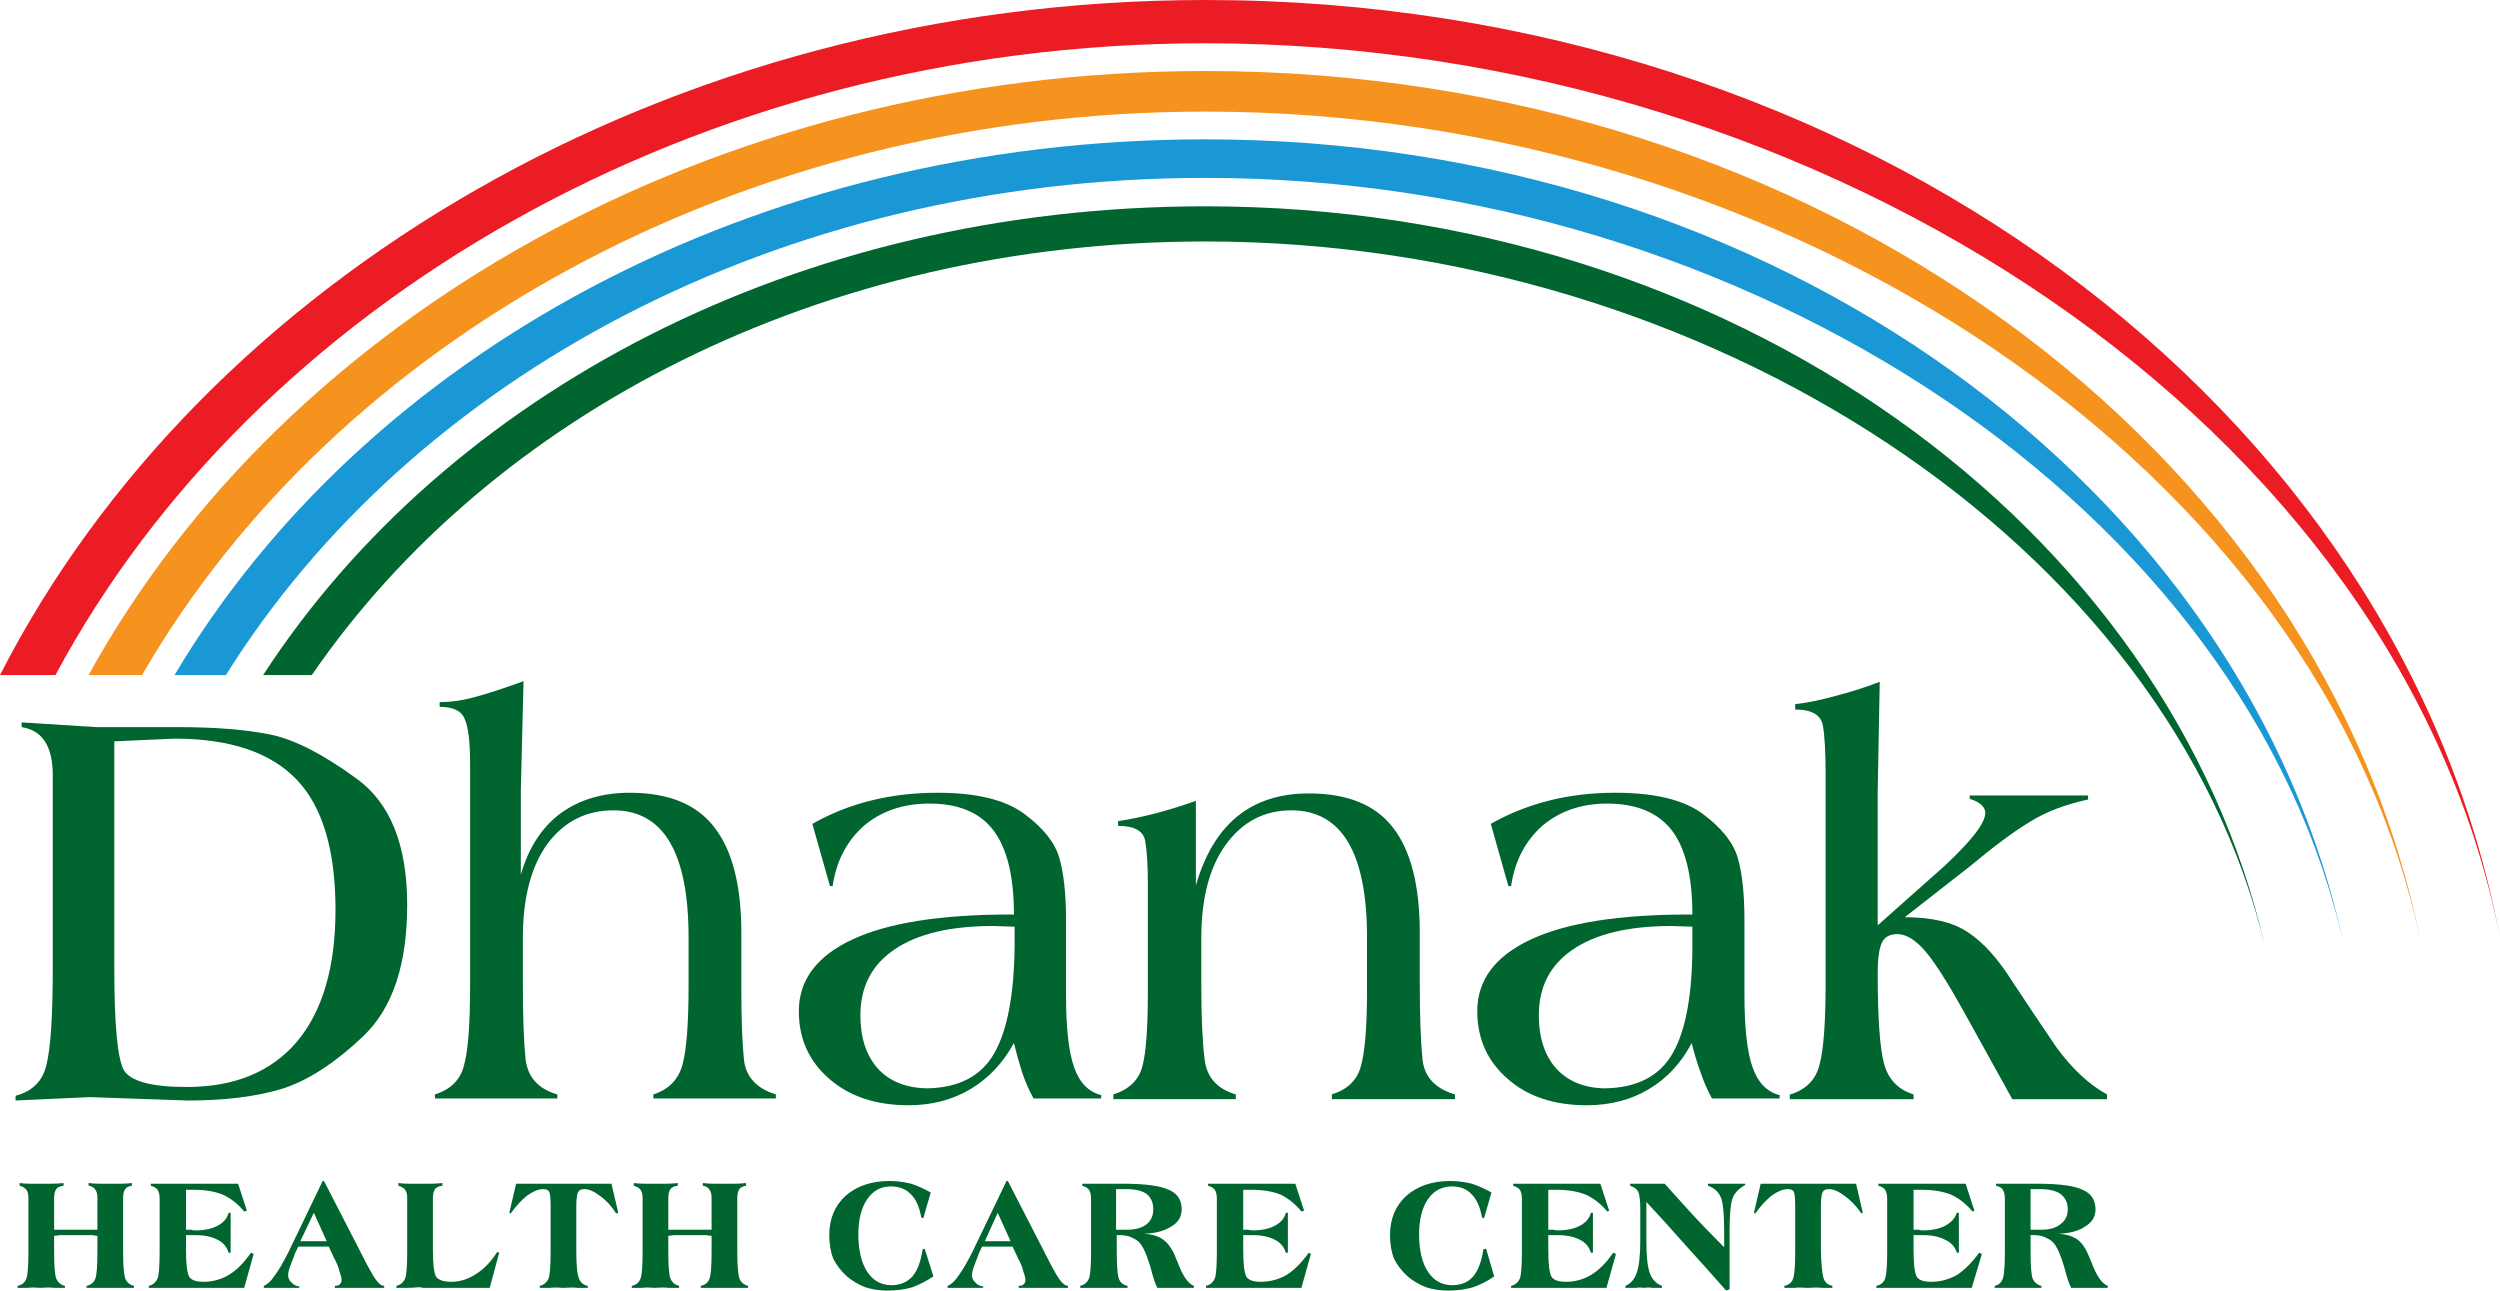 <svg xmlns="http://www.w3.org/2000/svg" version="1.2" viewBox="0.4 0.2 369.6 190.8"><style>.a{fill:#ec1c24}.b{fill:#f6921e}.c{fill:#1998d5}.d{fill:#00652e}</style><path class="a" d="m178.6 6.6c92.5 0 176.9 57.2 191.4 132.3-14.6-78.6-94.7-138.7-191.4-138.7-79.6 0-148.4 41.5-178.2 99.8h8.2c29.3-54.7 94.6-93.4 170-93.4z"/><path class="b" d="m178.6 16.7c86.4 0 165.3 53.1 179.7 122.9-14.4-73.1-89.4-128.9-179.7-128.9-73.1 0-136.1 36.6-165.1 89.3h7.9c28.5-49.3 88.2-83.3 157.2-83.3z"/><path class="c" d="m178.6 26.5c80.4 0 154.2 49 168.4 113.8-14.3-67.9-84.3-119.5-168.4-119.5-66.8 0-124.2 31.8-152.4 79.2h7.6c27.6-44.1 81.8-73.5 144.8-73.5z"/><path class="d" d="m178.6 35.9c74.3 0 142.6 44.9 156.7 104.4-14.2-62.4-79-109.6-156.7-109.6-60.2 0-112.1 27.5-139.3 69.3h7.2c26.6-38.7 75.5-64.1 132.1-64.1z"/><path fill-rule="evenodd" class="d" d="m2.7 162.2q3.8-1 4.6-4.7 0.9-3.8 0.9-14.1v-28.6q0-6.4-4.6-7.1v-0.7l11.1 0.7h12.1q8.2 0 13.6 1.1 5.3 1.1 12.7 6.5 7.5 5.4 7.5 18.7 0 13.1-6.4 19.3-6.4 6.1-12.2 7.9-5.7 1.7-13.8 1.7l-14.6-0.5-10.9 0.5zm14.6-18.8q0 12.4 1.4 15 1.5 2.5 9.3 2.5 10.6 0 16.3-6.7 5.7-6.8 5.7-19.5 0-13.2-5.7-19.2-5.8-6.1-18.1-6.1l-8.9 0.4z"/><path class="d" d="m64.7 162q3.5-1.1 4.3-4.3 0.9-3.2 0.9-11.8v-2.7-30q0-5-0.8-6.7-0.7-1.8-3.7-1.8v-0.7q2.6 0 5.4-0.8 2.9-0.8 7-2.3l-0.4 16.1v12.5q1.7-5.9 5.8-9 4.2-3.1 10.3-3.1 8.6 0 12.5 5.1 4 5.1 4 15.6v5.1 2.3 0.9q0 6.8 0.4 10.6 0.5 3.7 4.7 5v0.6h-8.8-9.3v-0.6q3.4-1.1 4.3-4.4 0.9-3.3 0.9-11.7v-2.7-4.4q0-18.8-11.1-18.8-6.1 0-9.8 5-3.6 5-3.6 13.9v4.3 2.3q0 7.4 0.4 11.3 0.5 4 4.7 5.2v0.6h-8.8-9.3c0 0 0-0.6 0-0.6z"/><path fill-rule="evenodd" class="d" d="m153.2 162.6q-1-1.8-1.7-3.9-0.7-2.2-1.2-4.3-2.4 4.4-6.4 6.8-4 2.4-9.2 2.4-7.2 0-11.7-3.9-4.5-3.9-4.5-10 0-6.9 7.9-10.6 7.9-3.7 23.4-3.7h0.5q0-8.4-3-12.4-3-4-9.5-4-5.8 0-9.7 3.3-3.8 3.4-4.6 8.9h-0.4l-2.6-9.2q8.1-4.6 18.5-4.6 8.6 0 12.8 3.1 4.2 3.1 5.2 6.5 1 3.4 1 9.2v11.1q0 7.3 1.2 10.7 1.2 3.4 4 4.1v0.5zm-6-25.5q-9.5 0-14.6 3.5-5 3.4-5 9.7 0 5 2.6 7.9 2.6 2.8 7.2 2.9 7.1-0.1 10-5.2 2.9-5.1 3-15.9v-2.8z"/><path class="d" d="m165 162q3.5-1.1 4.3-4.2 0.8-3 0.8-11v-3.5-12.3q0-4.3-0.4-6.5-0.4-2.2-4-2.2v-0.7q5.3-0.8 11.5-3v12.5q3.9-13.6 16.7-13.6 8.5 0 12.4 5 4 5.1 4 15.6v5 2.4q0 7.3 0.4 11.3 0.4 3.9 4.8 5.2v0.7h-8.8-9.4v-0.7q3.5-1.1 4.3-4.2 0.9-3.2 0.9-11.1v-3.5-4.4q0-18.8-11.2-18.8-6 0-9.7 5.1-3.6 5-3.6 13.8v4.2 2.6q0 7.3 0.5 11.2 0.5 3.9 4.6 5.1v0.7h-8.8-9.3v-0.7z"/><path fill-rule="evenodd" class="d" d="m253.5 162.6q-1-1.8-1.7-3.9-0.8-2.2-1.3-4.3-2.3 4.4-6.3 6.8-4 2.4-9.2 2.4-7.3 0-11.7-3.9-4.5-3.9-4.5-10 0-6.9 7.9-10.6 7.9-3.7 23.4-3.7h0.5q0-8.4-3-12.4-3.1-4-9.6-4-5.7 0-9.6 3.3-3.8 3.4-4.6 8.9h-0.4l-2.6-9.2q8.1-4.6 18.4-4.6 8.7 0 12.9 3.1 4.2 3.1 5.2 6.5 1 3.4 1 9.2v11.1q0 7.3 1.2 10.7 1.2 3.4 4 4.1v0.5zm-6-25.5q-9.5 0-14.6 3.5-5 3.4-5 9.7 0 5 2.6 7.9 2.6 2.8 7.1 2.9 7.2-0.1 10.1-5.2 2.9-5.1 2.9-15.9v-2.8z"/><path class="d" d="m265.1 162q3.5-1.1 4.3-4.4 0.9-3.3 0.9-12.1v-3.8-26.9q0-5-0.4-7.3-0.4-2.4-4.1-2.4v-0.8q2.7-0.3 5.9-1.2 3.2-0.8 6.6-2.1l-0.3 16.2v19.8l9.9-8.8q6-5.6 6-7.8 0-1.4-2.3-2.1v-0.5h8.1 9.4v0.6q-5.1 1.1-8.6 3.3-3.5 2.1-8.9 6.6l-9.6 7.5q6 0 9.3 2.2 3.4 2.2 6.6 7.3 3.3 5 6.5 9.7 3.5 4.8 7.5 7v0.7h-7.5-6.5q-3.7-6.7-7.2-13-3.5-6.3-5.6-8.8-2.2-2.6-4.2-2.6-1.7 0-2.3 1.3-0.6 1.4-0.6 4.4 0 9.8 0.9 13.3 0.9 3.6 4.4 4.7v0.7h-9.3-9v-0.7z"/><path class="d" d="m8.4 182q0.3 0 0.7 0 0.4 0 1.6 0h1.8q0.5 0 1.1 0 0.6 0 1.2 0v-4.7q0-0.8-0.3-1.2-0.3-0.5-1-0.6v-0.4q0.8 0.1 1.6 0.1 0.8 0 1.6 0 0.8 0 1.6 0 0.8 0 1.6-0.1v0.4q-0.7 0.1-1 0.5-0.3 0.5-0.3 1.3v7.9q0 3 0.3 4 0.4 0.9 1.3 1.1v0.3q-0.7 0-1.5 0-0.7 0-2 0-1.2 0-2 0-0.8 0-1.5 0v-0.3q1-0.2 1.3-1.1 0.3-0.8 0.3-4v-2.3q-0.3 0-0.8-0.1-0.5 0-1.5 0h-1.8q-1 0-1.5 0-0.5 0.1-0.8 0.1v2.3q0 3.1 0.3 4 0.4 0.9 1.3 1.1v0.3q-0.7 0-1.5 0-0.8-0.1-2.1 0-1.2-0.1-2 0-0.7 0-1.4 0v-0.3q1-0.2 1.3-1.1 0.3-0.8 0.3-4v-7.9q0-0.8-0.3-1.2-0.3-0.4-1-0.6v-0.4q0.8 0.1 1.5 0.1 0.8 0 1.6 0 0.9 0 1.7 0 0.8 0 1.7-0.1v0.4q-0.8 0.1-1.1 0.5-0.3 0.5-0.3 1.3v4.7z"/><path class="d" d="m22.4 190.6v-0.3q0.9-0.2 1.3-1.1 0.3-0.8 0.3-4v-7.8q0-0.8-0.3-1.3-0.3-0.4-1-0.6v-0.3q0 0 0.1 0 2.3 0 3.5 0h9.3l1.3 4-0.4 0.1q-1.4-1.7-3.2-2.5-1.8-0.7-4.1-0.7-0.6 0-0.8 0-0.3 0-0.5 0v5.9q0.3 0 0.7 0 0.3 0.1 0.7 0.1 2 0 3.3-0.7 1.3-0.7 1.6-1.9h0.3v5.9h-0.3q-0.4-1.3-1.6-1.9-1.3-0.7-3.3-0.7-0.6 0-0.9 0-0.3 0-0.5 0v2.2q0 3.2 0.5 4 0.5 0.7 2.1 0.7 2 0 3.7-1 1.8-1.1 3.3-3.3l0.4 0.2-1.4 5h-9.3q-0.2 0-0.7 0-0.5 0-0.8 0-0.9 0-1.7 0-0.8 0-1.6 0z"/><path fill-rule="evenodd" class="d" d="m39.4 190.6v-0.3q0.8-0.3 1.6-1.5 0.9-1.2 2.1-3.6l5-10.4h0.2l5.3 10.3q1.6 3.2 2.3 4.2 0.7 1 1.3 1v0.3q-0.6 0-1.3 0-0.7 0-1.8 0-1.4 0-2.3 0-1 0-1.9 0v-0.3q0.6 0 0.8-0.3 0.2-0.2 0.2-0.6 0-0.4-0.3-1.2-0.2-0.9-0.8-2l-0.8-1.7h-4.5l-0.4 0.8q-0.5 1.3-0.8 2.1-0.3 0.8-0.3 1.3 0 0.7 0.5 1.1 0.4 0.5 1.2 0.6l-0.1 0.2q-0.5 0-1.1 0-0.6 0-1.5 0-1 0-1.5 0-0.6 0-1.1 0zm9.3-6.9l-1.9-4.2-2 4.2z"/><path class="d" d="m59 190.6v-0.3q0.9-0.2 1.3-1.1 0.3-0.8 0.3-4v-7.9q0-0.8-0.3-1.2-0.3-0.4-1-0.6v-0.4q0.7 0.1 1.5 0.1 0.8 0 1.6 0 0.9 0 1.7 0 0.8 0 1.7-0.1v0.4q-0.8 0.1-1.1 0.5-0.3 0.5-0.3 1.3v7.7q0 3.2 0.5 4 0.6 0.7 2.2 0.7 1.9 0 3.6-1.1 1.8-1.1 3.2-3.3l0.3 0.1-1.4 5.2h-9q-0.2 0-0.8 0-0.5-0.1-0.7-0.1-0.9 0.1-1.7 0.1-0.8 0-1.6 0z"/><path class="d" d="m75.7 179.5l1-4.3h14.1l1 4.3-0.3 0.1q-1.1-1.7-2.4-2.6-1.3-1-2.3-1-0.7 0-0.9 0.4-0.3 0.4-0.3 2.2v6.6q0 3.1 0.4 4 0.3 0.9 1.3 1.1v0.3q-0.8 0-1.5 0-0.8-0.1-2.2 0-1.2-0.1-2 0-0.7 0-1.4 0v-0.3q0.9-0.2 1.3-1.1 0.3-0.8 0.3-4v-6.6q0-1.8-0.2-2.2-0.2-0.4-0.9-0.4-1 0-2.3 0.9-1.3 1-2.5 2.7z"/><path class="d" d="m99.2 182q0.3 0 0.7 0 0.4 0 1.6 0h1.8q0.5 0 1.1 0 0.6 0 1.2 0v-4.7q0-0.8-0.3-1.2-0.3-0.5-1-0.6v-0.4q0.8 0.1 1.6 0.1 0.8 0 1.6 0 0.8 0 1.6 0 0.8 0 1.6-0.1v0.4q-0.7 0.1-1 0.5-0.3 0.5-0.3 1.3v7.9q0 3 0.3 4 0.4 0.9 1.3 1.1v0.3q-0.7 0-1.5 0-0.7 0-2 0-1.3 0-2 0-0.8 0-1.5 0v-0.3q1-0.2 1.3-1.1 0.3-0.8 0.3-4v-2.3q-0.3 0-0.8-0.1-0.5 0-1.5 0h-1.8q-1 0-1.5 0-0.5 0.1-0.8 0.1v2.3q0 3.1 0.3 4 0.4 0.9 1.3 1.1v0.3q-0.7 0-1.5 0-0.8-0.1-2.1 0-1.2-0.1-2 0-0.7 0-1.4 0v-0.3q1-0.2 1.3-1.1 0.3-0.8 0.3-4v-7.9q0-0.8-0.3-1.2-0.3-0.4-1-0.6v-0.4q0.8 0.1 1.5 0.1 0.8 0 1.6 0 0.9 0 1.7 0 0.8 0 1.7-0.1v0.4q-0.8 0.1-1.1 0.5-0.3 0.5-0.3 1.3v4.7z"/><path class="d" d="m138.4 188.9q-1.5 1-3.1 1.6-1.7 0.5-3.7 0.5-1.7 0-3.3-0.5-1.5-0.6-2.7-1.6-1.3-1.2-2-2.6-0.6-1.5-0.6-3.5 0-3.6 2.4-5.8 2.5-2.2 6.5-2.2 1.6 0 3.2 0.4 1.5 0.5 2.9 1.3l-1.1 3.8-0.3-0.1q-0.4-2.3-1.5-3.4-1.1-1.2-3-1.2-2.2 0-3.5 1.9-1.3 1.9-1.3 5.2 0 3.5 1.3 5.5 1.3 2 3.6 2 1.9 0 3.1-1.3 1.1-1.3 1.5-4l0.3-0.1z"/><path fill-rule="evenodd" class="d" d="m140.5 190.6v-0.3q0.8-0.3 1.6-1.5 0.9-1.2 2.1-3.6l5-10.4h0.2l5.3 10.3q1.6 3.2 2.3 4.2 0.7 1 1.3 1v0.3q-0.6 0-1.3 0-0.7 0-1.8 0-1.4 0-2.3 0-1 0-1.9 0v-0.3q0.6 0 0.8-0.3 0.2-0.2 0.2-0.6 0-0.4-0.3-1.2-0.2-0.9-0.8-2l-0.8-1.7h-4.5l-0.4 0.8q-0.5 1.3-0.8 2.1-0.3 0.8-0.3 1.3 0 0.7 0.5 1.1 0.4 0.5 1.2 0.6l-0.1 0.2q-0.5 0-1.1 0-0.6 0-1.5 0-1 0-1.5 0-0.6 0-1.1 0zm9.3-6.9l-1.9-4.2-1.9 4.2z"/><path fill-rule="evenodd" class="d" d="m165.5 185.2q0 3.1 0.3 4 0.3 0.9 1.3 1.1v0.3q-0.7 0-1.5 0-0.8 0-2.1 0-1.2 0-2 0-0.7 0-1.4 0v-0.3q0.9-0.2 1.3-1.1 0.3-0.8 0.3-4v-7.8q0-0.8-0.3-1.3-0.3-0.4-1-0.6v-0.3q0.8 0 1.7 0 0.8 0 1.9 0h2.4q4.9 0 6.8 0.9 1.9 0.8 1.9 2.9 0 1.6-1.5 2.5-1.5 1-4.1 1.1 1.9 0.1 2.9 0.9 1.1 0.8 1.8 2.6 0.1 0.2 0.3 0.7 1.1 3 2.4 3.5v0.3q-1.1 0-2.3 0-1.2 0-3.1 0-0.5-1-1-3-0.6-2-1.1-2.9-0.5-1-1.4-1.4-0.8-0.5-2-0.5-0.1 0-0.3 0-0.2 0-0.2 0c0 0 0 2.4 0 2.4zm-0.1-3.2q0.2 0 0.6 0 0.8 0 1 0 1.9 0 2.9-0.8 1-0.8 1-2.2 0-1.5-1-2.3-1-0.7-3-0.7-0.5 0-0.9 0-0.3 0-0.6 0v6z"/><path class="d" d="m178.7 190.6v-0.3q0.9-0.2 1.3-1.1 0.3-0.8 0.3-4v-7.8q0-0.8-0.3-1.3-0.3-0.4-1-0.6v-0.3q0 0 0.1 0 2.4 0 3.5 0h9.3l1.3 4-0.4 0.1q-1.4-1.7-3.1-2.5-1.8-0.7-4.2-0.7-0.6 0-0.8 0-0.3 0-0.5 0v5.9q0.4 0 0.7 0 0.4 0.1 0.7 0.1 2 0 3.3-0.7 1.3-0.7 1.6-1.9h0.3v5.9h-0.3q-0.4-1.3-1.6-1.9-1.3-0.7-3.3-0.7-0.6 0-0.9 0-0.3 0-0.5 0v2.2q0 3.2 0.5 4 0.5 0.7 2.1 0.7 2 0 3.8-1 1.7-1.1 3.3-3.3l0.3 0.2-1.4 5h-9.3q-0.2 0-0.7 0-0.5 0-0.8 0-0.9 0-1.7 0-0.8 0-1.6 0z"/><path class="d" d="m221.3 188.9q-1.4 1-3.1 1.6-1.7 0.5-3.7 0.5-1.7 0-3.3-0.5-1.5-0.6-2.7-1.6-1.3-1.2-2-2.6-0.6-1.5-0.6-3.5 0-3.6 2.4-5.8 2.5-2.2 6.5-2.2 1.6 0 3.2 0.4 1.5 0.5 2.9 1.3l-1.1 3.8-0.3-0.1q-0.4-2.3-1.5-3.4-1.1-1.2-2.9-1.2-2.3 0-3.6 1.9-1.3 1.9-1.3 5.2 0 3.5 1.3 5.5 1.3 2 3.6 2 2 0 3.1-1.3 1.1-1.3 1.5-4l0.4-0.1z"/><path class="d" d="m223.8 190.6v-0.3q0.9-0.2 1.3-1.1 0.3-0.8 0.3-4v-7.8q0-0.8-0.3-1.3-0.3-0.4-1-0.6v-0.3q0 0 0.1 0 2.4 0 3.5 0h9.3l1.3 4-0.3 0.1q-1.4-1.7-3.2-2.5-1.8-0.7-4.2-0.7-0.6 0-0.8 0-0.3 0-0.5 0v5.9q0.4 0 0.7 0 0.4 0.1 0.7 0.1 2 0 3.3-0.7 1.3-0.7 1.6-1.9h0.3v5.9h-0.3q-0.4-1.3-1.6-1.9-1.3-0.7-3.3-0.7-0.6 0-0.9 0-0.3 0-0.5 0v2.2q0 3.2 0.5 4 0.5 0.7 2.1 0.7 2 0 3.7-1 1.8-1.1 3.3-3.3l0.4 0.2-1.4 5h-9.3q-0.2 0-0.7 0-0.5 0-0.8 0-0.9 0-1.7 0-0.8 0-1.6 0z"/><path class="d" d="m243.8 183.6q0 3.4 0.5 4.8 0.5 1.4 1.8 1.9v0.3q-0.8 0-1.4 0-0.7-0.1-1.2 0-0.6-0.1-1.3 0-0.7 0-1.5 0v-0.3q1.2-0.5 1.7-2 0.5-1.5 0.5-4.7v-4.7q0-1.8-0.3-2.5-0.3-0.6-1.2-0.9v-0.3q1.1 0 1.8 0 0.6 0 1.2 0 0.3 0 1.1 0 0.7 0 1 0 1.7 1.9 3.7 4.1 2 2.2 5.1 5.3v-2.4q0-3.8-0.5-5-0.5-1.2-1.9-1.7v-0.3q0.8 0 1.5 0 0.6 0 1.2 0 0.6 0 1.3 0 0.7 0 1.5 0v0.2q-1.3 0.7-1.8 1.8-0.5 1.2-0.5 5v8.6l-0.5 0.2q-3-3.4-6-6.7-2.9-3.3-5.8-6.4v5.7z"/><path class="d" d="m259.7 179.5l1-4.3h14.1l1 4.3-0.2 0.1q-1.2-1.7-2.5-2.6-1.3-1-2.3-1-0.7 0-0.9 0.4-0.3 0.4-0.3 2.2v6.6q0.1 3.1 0.4 4 0.3 0.9 1.3 1.1v0.3q-0.7 0-1.5 0-0.8-0.1-2.2 0-1.2-0.1-1.9 0-0.8 0-1.5 0v-0.3q1-0.2 1.3-1.1 0.3-0.8 0.3-4v-6.6q0-1.8-0.2-2.2-0.2-0.4-0.9-0.4-1 0-2.3 0.9-1.3 1-2.5 2.7z"/><path class="d" d="m277.8 190.6v-0.3q1-0.2 1.3-1.1 0.3-0.8 0.3-4v-7.8q0-0.8-0.3-1.3-0.3-0.4-1-0.6v-0.3q0.1 0 0.1 0 2.4 0 3.5 0h9.3l1.3 4-0.3 0.1q-1.4-1.7-3.2-2.5-1.8-0.7-4.2-0.7-0.5 0-0.8 0-0.3 0-0.5 0v5.9q0.4 0 0.7 0 0.4 0.1 0.7 0.1 2 0 3.3-0.7 1.3-0.7 1.7-1.9h0.3v5.9h-0.3q-0.4-1.3-1.7-1.9-1.3-0.7-3.3-0.7-0.6 0-0.9 0-0.3 0-0.5 0v2.2q0 3.2 0.5 4 0.5 0.7 2.1 0.7 2 0 3.8-1 1.7-1.1 3.3-3.3l0.4 0.2-1.5 5h-9.3q-0.2 0-0.7 0-0.5 0-0.8 0-0.9 0-1.7 0-0.8 0-1.6 0z"/><path fill-rule="evenodd" class="d" d="m300.6 185.2q0 3.1 0.3 4 0.4 0.9 1.3 1.1v0.3q-0.7 0-1.5 0-0.8 0-2.1 0-1.2 0-1.9 0-0.8 0-1.4 0v-0.3q0.9-0.2 1.2-1.1 0.3-0.8 0.3-4v-7.8q0-0.8-0.3-1.3-0.2-0.4-1-0.6v-0.3q0.9 0 1.7 0 0.8 0 1.9 0h2.4q5 0 6.8 0.9 1.9 0.8 1.9 2.9 0 1.6-1.5 2.5-1.4 1-4 1.1 1.8 0.1 2.9 0.9 1 0.8 1.7 2.6 0.1 0.2 0.3 0.7 1.1 3 2.4 3.5v0.3q-1.1 0-2.3 0-1.2 0-3.1 0-0.5-1-1-3-0.6-2-1.1-2.9-0.5-1-1.4-1.4-0.8-0.5-2-0.5-0.1 0-0.3 0-0.1 0-0.2 0c0 0 0 2.4 0 2.4zm0-3.2q0.2 0 0.5 0 0.8 0 1.1 0 1.8 0 2.8-0.8 1.1-0.8 1.1-2.2 0-1.5-1.1-2.3-1-0.7-3-0.7-0.5 0-0.8 0-0.3 0-0.6 0c0 0 0 6 0 6z"/></svg>